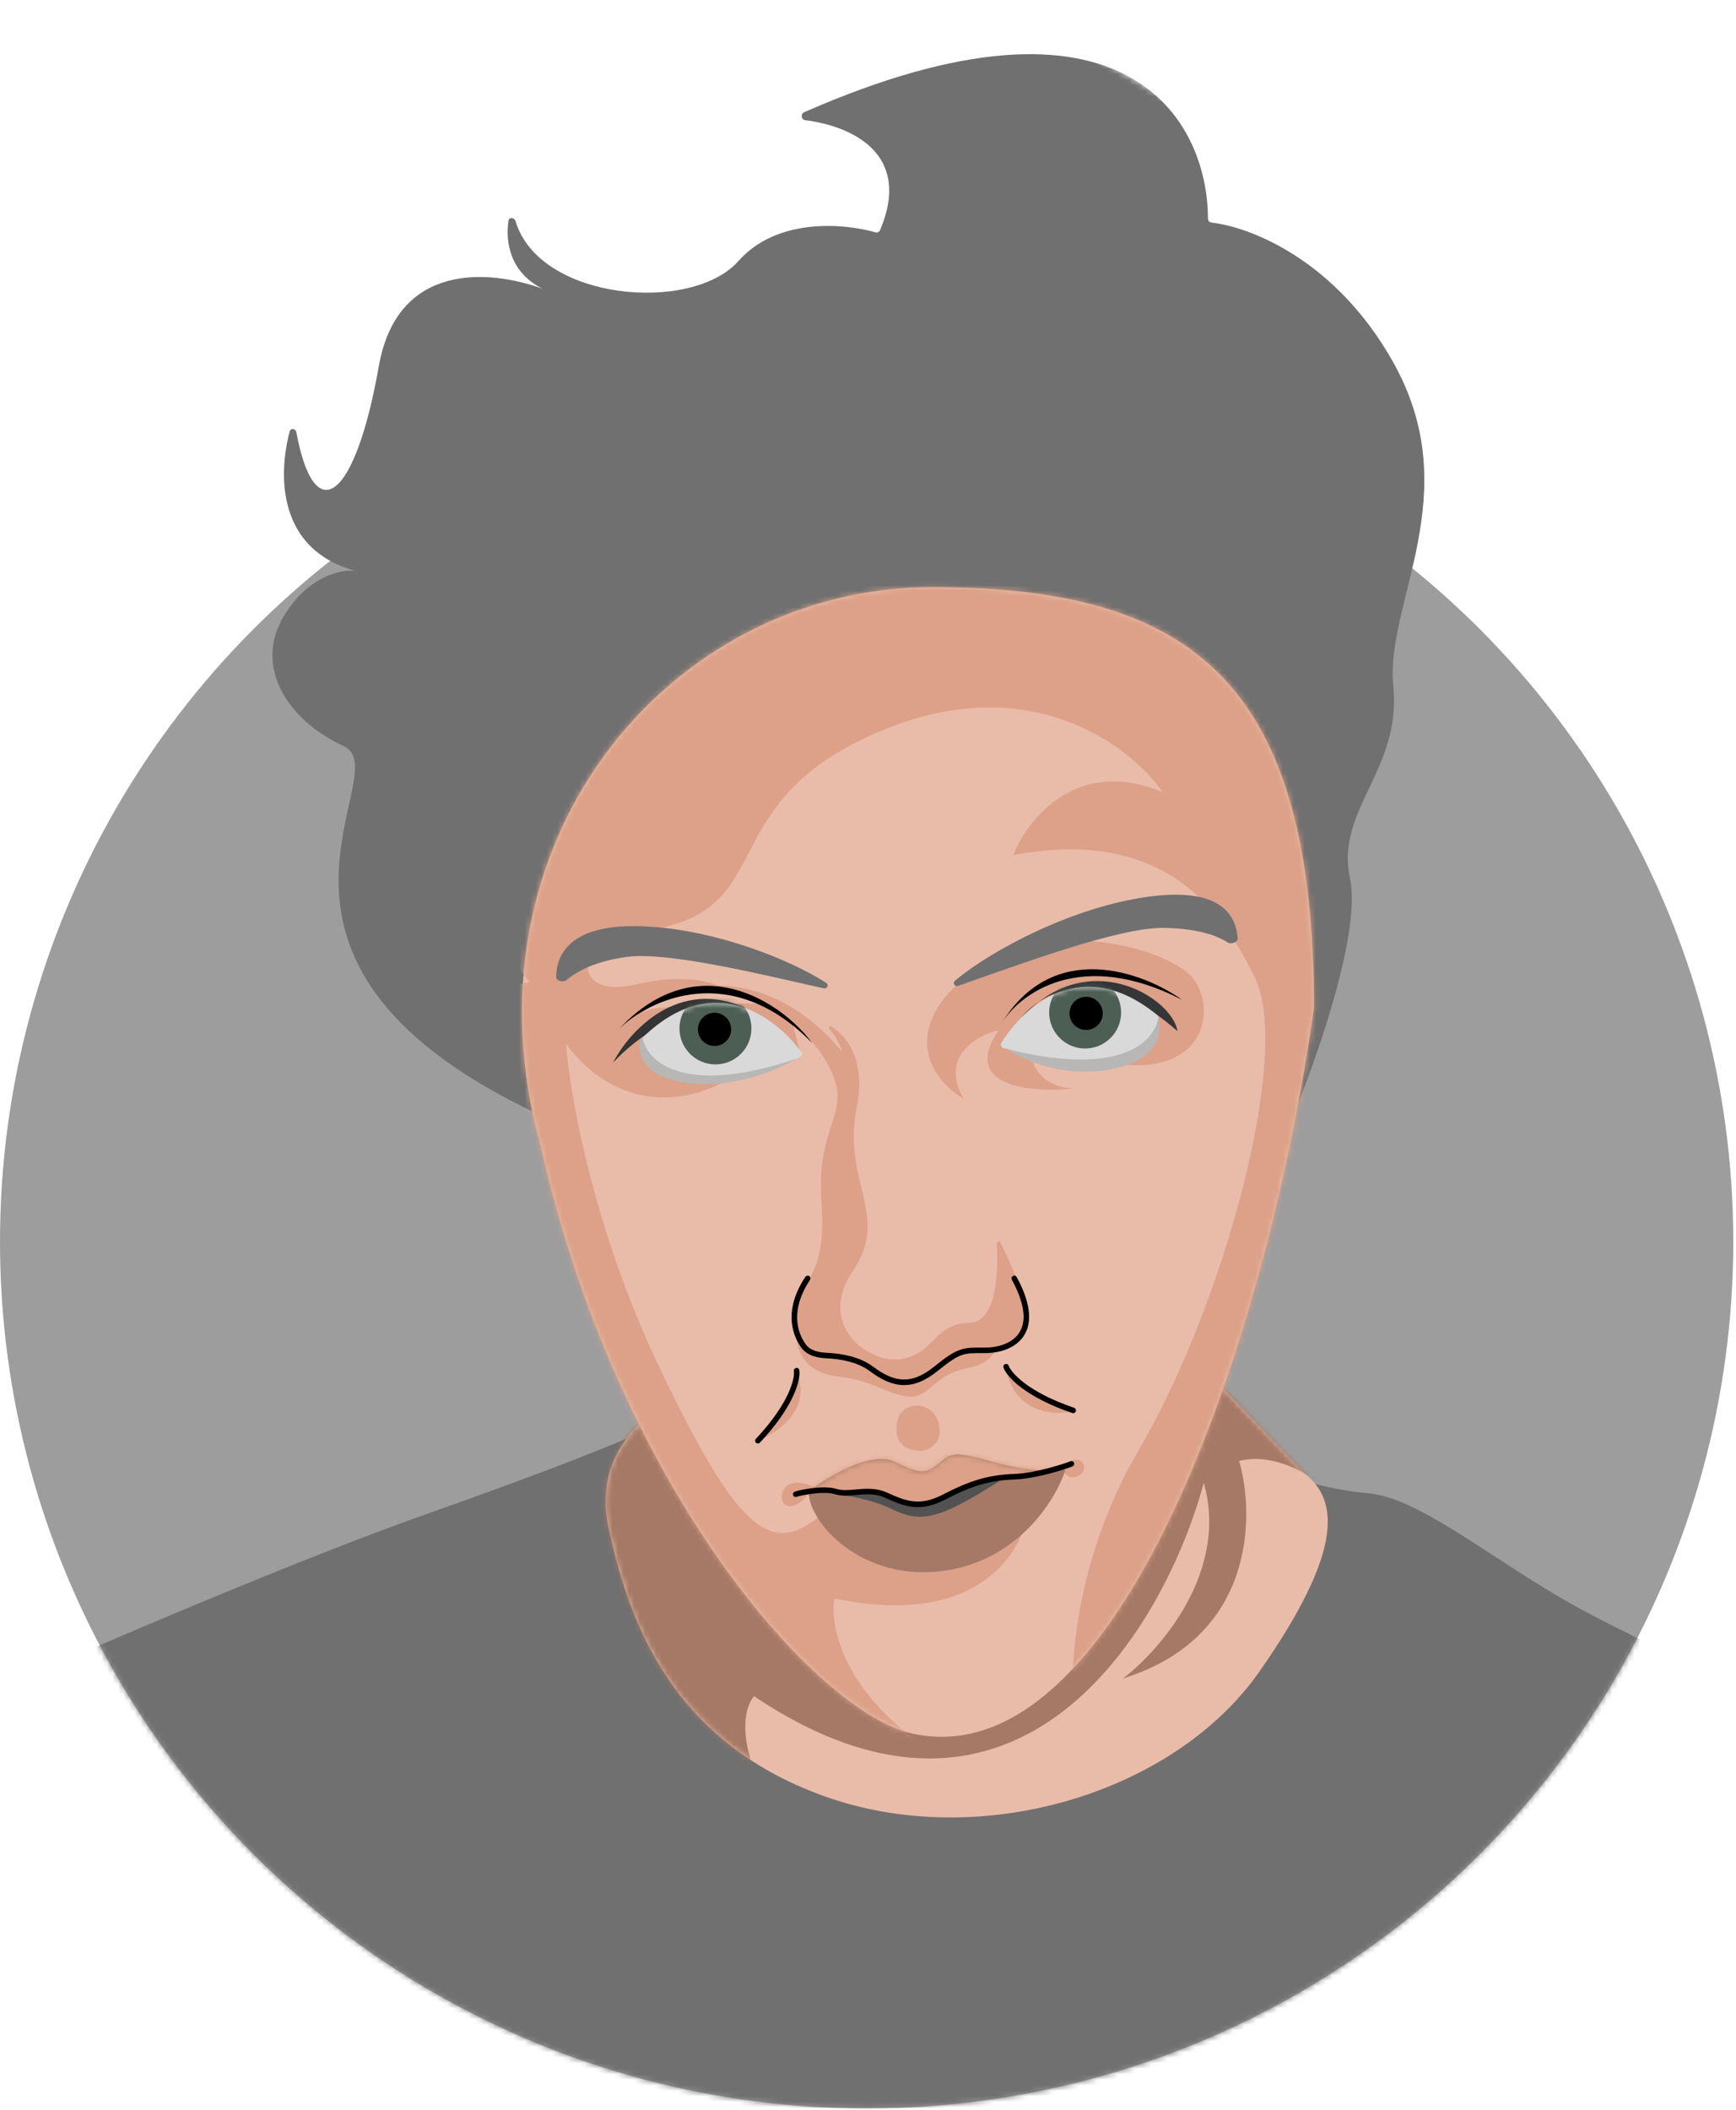 <svg width="316" height="384" viewBox="0 0 316 384" fill="none" xmlns="http://www.w3.org/2000/svg">
<circle cx="157.751" cy="225.979" r="157.751" fill="#9E9D9D"/>
<mask id="mask0_2390_11264" style="mask-type:alpha" maskUnits="userSpaceOnUse" x="0" y="0" width="316" height="384">
<path d="M315.503 225.979C315.503 313.102 244.875 383.73 157.751 383.73C70.628 383.73 0 313.102 0 225.979C0 138.855 70.628 0 157.751 0C244.875 0 315.503 138.855 315.503 225.979Z" fill="#D9D9D9"/>
</mask>
<g mask="url(#mask0_2390_11264)">
<path d="M245.73 159.801C247.783 169.298 240.088 191.608 235.445 202.947C235.217 203.503 234.418 203.496 234.159 202.953C230.144 194.511 216.448 175.576 187.813 156.276C157.514 135.854 115.972 178.302 98.654 202.5C98.465 202.764 98.105 202.837 97.811 202.699C38.105 174.543 72.79 140.482 62.579 135.795C52.339 131.095 46.128 121.358 51.668 112.125C56.099 104.739 62.244 103.564 64.762 103.899C50.624 100.154 50.557 86.705 52.723 78.543C52.902 77.871 53.817 77.966 53.944 78.65C57.229 96.406 64.627 91.178 68.959 66.631C72.286 47.774 88.876 48.966 98.72 52.533C92.875 49.567 91.985 44.18 92.554 40.193C92.656 39.481 93.632 39.553 93.838 40.242C98.173 54.736 125.919 57.108 134.429 47.494C141.44 39.574 153.618 40.639 159.375 42.286C159.703 42.38 160.058 42.212 160.191 41.898C166.13 27.925 154.96 22.936 146.552 21.866C145.846 21.776 145.703 20.721 146.355 20.435C205.174 -5.406 219.866 22.031 219.883 39.815C219.883 40.171 220.154 40.463 220.508 40.503C227.612 41.305 243.197 47.328 253.62 65.96C267.05 89.966 252.109 109.607 253.62 124.884C255.131 140.16 243.044 147.379 245.73 159.801Z" fill="#707070"/>
<path d="M77.856 275.466C101.493 267.14 113.781 262.037 116.971 260.526L220.381 257.168C226.257 267.744 240.19 270.934 249.088 271.773C257.985 272.613 269.736 282.349 284.005 290.743C295.421 297.458 316.069 306.523 324.967 310.216V383.577H1.474V306.691C17.086 299.752 54.22 283.793 77.856 275.466Z" fill="#707070"/>
<path d="M110.76 277.985C107.94 265.092 116.971 257.616 121.839 255.49L149.874 286.378L182.946 294.604L215.513 245.249L237.337 268.08C243.548 272.781 244.891 281.846 229.279 304.173C213.667 326.5 178.245 337.076 149.874 326.836C121.504 316.596 114.285 294.101 110.76 277.985Z" fill="#E9BCA9"/>
<mask id="mask1_2390_11264" style="mask-type:alpha" maskUnits="userSpaceOnUse" x="110" y="245" width="132" height="86">
<path d="M110.76 277.985C107.94 265.092 116.971 257.616 121.839 255.49L149.874 286.378L182.946 294.604L215.513 245.249L237.337 268.08C243.548 272.781 244.891 281.846 229.279 304.173C213.667 326.5 178.245 337.076 149.874 326.836C121.504 316.596 114.285 294.101 110.76 277.985Z" fill="#D9C0AA"/>
</mask>
<g mask="url(#mask1_2390_11264)">
<path d="M225.548 265.876C234.75 263.603 244.718 272.759 248.552 277.621L252.949 254.51L134.212 245.417C123.782 246.364 103.259 254.131 104.613 277.621C105.966 301.111 128.856 321.002 140.132 328.011C133.773 317.1 135.565 310.583 137.257 308.689C185.564 341.12 211.961 296.312 219.121 269.854C223.722 285.918 211.228 300.29 204.406 305.468C228.356 298.042 228.48 275.979 225.548 265.876Z" fill="#DCA188"/>
<path d="M225.548 265.876C234.75 263.603 244.718 272.759 248.552 277.621L252.949 254.51L134.212 245.417C123.782 246.364 103.259 254.131 104.613 277.621C105.966 301.111 128.856 321.002 140.132 328.011C133.773 317.1 135.565 310.583 137.257 308.689C185.564 341.12 211.961 296.312 219.121 269.854C223.722 285.918 211.228 300.29 204.406 305.468C228.356 298.042 228.48 275.979 225.548 265.876Z" fill="black" fill-opacity="0.25"/>
</g>
<path d="M239.182 183.404C230.522 244.764 203.429 323.516 166.157 315.521C148.745 311.786 112.605 271.102 98.504 208.921C82.892 153.355 121.934 106.854 169.682 106.854C217.43 106.854 239.182 124.531 239.182 183.404Z" fill="#E9BCA9"/>
<path d="M194.865 257C186.538 258.075 183.673 252.524 183.281 249.614L190.164 254.65L194.865 257Z" fill="#DCA188"/>
<path d="M138.626 261.869C141.816 260.526 147.59 256.295 145.173 250.117C144.558 252.412 142.386 257.974 138.626 261.869Z" fill="#DCA188"/>
<mask id="mask2_2390_11264" style="mask-type:alpha" maskUnits="userSpaceOnUse" x="95" y="106" width="145" height="211">
<path d="M239.182 183.404C230.522 244.764 203.429 323.516 166.157 315.521C148.745 311.786 112.605 271.102 98.504 208.921C82.892 153.355 121.934 106.854 169.682 106.854C217.43 106.854 239.182 124.531 239.182 183.404Z" fill="#D9C0AA"/>
</mask>
<g mask="url(#mask2_2390_11264)">
<path d="M207.286 263.883C194.796 285.237 194.36 306.915 195.703 315.085C206.615 304.453 231.594 275.634 244.218 245.417C256.842 215.2 247.016 171.832 240.525 153.926C237.895 143.238 228.438 118.538 211.651 105.242C190.667 88.623 138.29 101.717 113.612 121.862C88.935 142.007 92.796 169.202 94.307 175.246C95.516 180.081 102.981 182.632 106.562 183.304C102.421 179.834 98.974 172.157 118.313 169.202C142.487 165.509 128.889 145.364 161.792 132.438C188.115 122.097 205.999 135.963 211.651 144.189C196.072 137.608 187.029 149.057 184.455 155.604C210.812 150.736 221.723 164.166 228.438 177.932C235.153 191.697 222.898 237.191 207.286 263.883Z" fill="#DCA188"/>
</g>
<mask id="mask3_2390_11264" style="mask-type:alpha" maskUnits="userSpaceOnUse" x="95" y="106" width="145" height="211">
<path d="M239.182 183.404C230.522 244.764 203.429 323.516 166.157 315.521C148.745 311.786 112.605 271.102 98.504 208.921C82.892 153.355 121.934 106.854 169.682 106.854C217.43 106.854 239.182 124.531 239.182 183.404Z" fill="#DCA188"/>
</mask>
<g mask="url(#mask3_2390_11264)">
<path d="M103.037 190.019C113.915 204.254 127.938 199.755 133.59 195.726C125.42 195.167 110.356 192.436 115.459 185.99C120.563 179.543 128.554 179.275 131.911 179.946C130.176 178.827 124.558 177.092 115.963 179.107C107.368 181.121 106.45 176.701 107.066 174.239C104.492 175.582 98.37 178.435 94.475 179.107C89.607 179.946 81.885 220.068 100.015 261.365C114.519 294.403 151.496 312.734 168.172 317.771C153.13 307.295 151.049 295.499 151.888 290.911C177.405 296.283 185.911 282.965 186.974 275.634C179.856 290.273 160.058 280.838 151.049 274.291C140.808 284.028 134.933 279.999 119.992 248.775C108.039 223.795 103.708 199.196 103.037 190.019Z" fill="#DCA188"/>
</g>
<path d="M195.705 198.077C189.93 198.077 187.926 194.048 187.647 192.033C187.982 192.033 191.743 192.369 204.098 193.712C219.543 195.391 221.389 183.472 217.192 178.1C212.996 172.728 189.997 165.677 175.392 178.1C163.708 188.038 169.908 196.901 175.392 199.923C170.826 192 178.358 188.228 181.771 187.501C174.653 197.976 188.094 198.916 195.705 198.077Z" fill="#DCA188"/>
<path d="M153.231 191.362C141.547 177.26 127.994 178.435 122.678 180.786C133.825 179.308 137.73 181.401 138.29 182.632H129.896C135.671 183.707 142.935 189.571 145.844 192.369L144.333 186.493C146.068 187.612 150.008 191.16 151.888 196.398C154.238 202.945 148.53 205.631 149.538 218.893C150.545 232.155 145.844 233.162 144.837 237.863C143.83 242.563 145.844 245.585 148.53 246.592C151.216 247.599 153.567 248.775 160.114 251.46C166.661 254.146 170.69 250.621 172.704 248.775C174.719 246.928 179.587 246.424 183.616 245.081C187.645 243.738 187.141 238.534 185.966 235.009C185.212 232.745 183.397 228.816 182.103 226.138C181.94 225.8 181.409 225.949 181.434 226.324C181.805 231.99 181.242 240.597 176.565 240.717C170.018 240.884 170.354 245.921 164.478 247.264C158.603 248.607 148.362 241.388 155.245 231.316C162.128 221.243 153.231 214.864 155.917 201.77C157.685 193.151 154.27 188.638 151.322 186.811C151 186.612 150.749 187.024 151.003 187.304C152.397 188.841 153.059 190.544 153.231 191.362Z" fill="#DCA188"/>
<path d="M112.774 187.165C118.37 181.793 133.221 174.809 147.86 189.851C142.376 182.408 127.044 172.056 112.774 187.165Z" fill="black"/>
<path d="M118.416 197.191C125.237 200.639 131.263 197.564 133.423 195.595C112.959 194.957 117.051 187.348 121.656 183.304C111.594 183.463 109.889 192.881 118.416 197.191Z" fill="#DCA188"/>
<path d="M214.169 186.661C213.229 192.033 207.622 193.712 204.936 193.88C216.083 187.031 207.007 181.513 201.075 179.61C205.832 179.722 215.109 181.289 214.169 186.661Z" fill="#DCA188"/>
<path d="M148.532 249.278C145.577 247.667 144.95 244.578 145.006 243.235C145.51 244.578 147.222 247.163 150.042 246.76C153.568 246.256 156.422 248.103 160.954 250.789C165.487 253.475 169.348 250.118 170.859 248.775C172.37 247.432 174.72 245.249 177.07 245.753C178.95 246.156 180.763 245.585 181.435 245.249C179.42 249.782 175.224 248.103 171.362 250.957C167.501 253.811 167.333 255.657 160.283 252.636C153.232 249.614 152.225 251.293 148.532 249.278Z" fill="#DCA188"/>
<path d="M117.977 194.215C115.774 191.736 116.187 189.067 117.138 188.676C121.033 198.211 137.786 195.055 145.844 192.201C132.415 200.091 120.663 197.237 117.977 194.215Z" fill="#B9B6B6"/>
<path d="M135.773 183.472C131.633 182.632 121.001 183.438 111.6 193.376C114.509 187.724 123.418 177.831 135.773 183.472Z" fill="#353434"/>
<path d="M117.231 188.592C129.945 176.471 141.214 185.119 145.854 191.494C146.112 191.849 145.934 192.348 145.519 192.49C125.088 199.502 118.104 193.585 117.042 189.189C116.99 188.974 117.071 188.745 117.231 188.592Z" fill="#D9D9D9"/>
<mask id="mask4_2390_11264" style="mask-type:alpha" maskUnits="userSpaceOnUse" x="117" y="182" width="29" height="14">
<path d="M117.231 188.592C129.945 176.471 141.214 185.119 145.854 191.494C146.112 191.849 145.934 192.348 145.519 192.49C125.088 199.502 118.104 193.585 117.042 189.189C116.99 188.974 117.071 188.745 117.231 188.592Z" fill="#D9D9D9"/>
</mask>
<g mask="url(#mask4_2390_11264)">
<path d="M136.78 187.165C136.78 190.781 133.848 193.712 130.233 193.712C126.617 193.712 123.686 190.781 123.686 187.165C123.686 183.549 126.617 180.618 130.233 180.618C133.848 180.618 136.78 183.549 136.78 187.165Z" fill="#4D5E55"/>
</g>
<path d="M170.858 259.015C171.798 262.507 169.235 263.827 167.836 264.051C163.471 264.051 162.632 261.197 163.471 258.175C164.311 255.154 169.683 254.65 170.858 259.015Z" fill="#DCA188"/>
<path d="M185.967 185.15C186.715 184.192 187.762 183.186 189.082 182.312C200.735 173.471 213.568 182.279 214.337 187.668C202.97 177.576 194.075 179.004 189.082 182.312C188.03 183.11 186.989 184.05 185.967 185.15Z" fill="#353637"/>
<path d="M201.579 194.719C192.178 196.196 184.792 192.201 182.273 190.187C201.478 194.35 209.301 188.788 210.812 185.318C211.651 187.836 210.98 193.242 201.579 194.719Z" fill="#B9B6B6"/>
<path d="M210.597 184.697C196.99 173.588 186.419 183.076 182.282 189.789C182.052 190.162 182.268 190.646 182.692 190.756C203.601 196.179 210.111 189.743 210.832 185.279C210.867 185.06 210.769 184.838 210.597 184.697Z" fill="#D9D9D9"/>
<mask id="mask5_2390_11264" style="mask-type:alpha" maskUnits="userSpaceOnUse" x="182" y="179" width="29" height="14">
<path d="M210.597 184.697C196.989 173.588 186.418 183.076 182.281 189.789C182.051 190.162 182.267 190.646 182.691 190.756C203.6 196.179 210.11 189.743 210.831 185.279C210.866 185.06 210.768 184.838 210.597 184.697Z" fill="#D9D9D9"/>
</mask>
<g mask="url(#mask5_2390_11264)">
<path d="M190.997 184.775C191.275 188.381 194.422 191.078 198.027 190.8C201.633 190.523 204.33 187.375 204.052 183.77C203.775 180.165 200.627 177.467 197.022 177.745C193.417 178.023 190.719 181.17 190.997 184.775Z" fill="#4D5E55"/>
</g>
<path d="M133.086 187.333C133.086 189.001 131.734 190.354 130.065 190.354C128.396 190.354 127.043 189.001 127.043 187.333C127.043 185.664 128.396 184.311 130.065 184.311C131.734 184.311 133.086 185.664 133.086 187.333Z" fill="black"/>
<path d="M194.692 184.66C194.82 186.324 196.273 187.569 197.937 187.44C199.6 187.312 200.845 185.86 200.717 184.196C200.589 182.532 199.136 181.287 197.473 181.415C195.809 181.543 194.564 182.996 194.692 184.66Z" fill="black"/>
<path d="M196.543 268.416C195.066 269.356 194.137 268.584 193.857 268.08C193.353 268.08 192.782 267.711 194.528 266.233C196.711 264.387 198.389 267.241 196.543 268.416Z" fill="#DCA188"/>
<path d="M148.196 270.598C146.797 269.927 143.73 269.087 142.656 271.102C141.313 273.62 143.999 276.642 148.196 270.598Z" fill="#DCA188"/>
<path fill-rule="evenodd" clip-rule="evenodd" d="M184.383 232.216C184.627 232.083 184.933 232.174 185.066 232.418C187.991 237.791 187.8 241.326 186.073 243.517C184.39 245.652 181.409 246.284 179.249 246.256C179.083 246.256 178.925 246.256 178.772 246.256C177.109 246.253 176.158 246.252 175.151 246.587C174.051 246.954 172.856 247.737 170.671 249.502C168.432 251.311 166.386 252.137 164.336 252.069C162.298 252.001 160.351 251.05 158.301 249.513C156.136 247.889 152.991 247.319 150.538 247.21C148.89 247.137 146.951 246.785 145.851 245.249C144.909 243.934 144.141 242.139 144.092 239.949C144.044 237.755 144.718 235.204 146.601 232.379C146.755 232.148 147.068 232.085 147.299 232.24C147.531 232.394 147.593 232.707 147.439 232.938C145.653 235.617 145.056 237.969 145.099 239.926C145.143 241.886 145.829 243.488 146.67 244.663C147.474 245.785 148.965 246.132 150.583 246.204C153.1 246.316 156.495 246.899 158.906 248.707C160.885 250.192 162.631 251.004 164.37 251.062C166.097 251.12 167.913 250.435 170.038 248.718C172.218 246.958 173.541 246.062 174.833 245.632C176.003 245.241 177.126 245.244 178.733 245.248C178.9 245.249 179.073 245.249 179.252 245.249H179.255L179.259 245.249C181.295 245.276 183.885 244.666 185.282 242.894C186.635 241.176 187.032 238.136 184.182 232.899C184.049 232.655 184.139 232.349 184.383 232.216Z" fill="black"/>
<path d="M162.969 266.066C158.724 263.943 150.852 268.636 147.317 271.339C147.234 271.402 147.188 271.495 147.192 271.599C147.379 277.682 158.072 288.867 173.713 285.539C185.91 282.944 192.09 272.931 193.856 267.765C193.938 267.527 193.728 267.295 193.479 267.334C183.801 268.855 175.33 262.758 172.034 265.394C168.677 268.08 168.341 268.752 162.969 266.066Z" fill="#DCA188"/>
<path d="M162.969 266.066C158.724 263.943 150.852 268.636 147.317 271.339C147.234 271.402 147.188 271.495 147.192 271.599C147.379 277.682 158.072 288.867 173.713 285.539C185.91 282.944 192.09 272.931 193.856 267.765C193.938 267.527 193.728 267.295 193.479 267.334C183.801 268.855 175.33 262.758 172.034 265.394C168.677 268.08 168.341 268.752 162.969 266.066Z" fill="black" fill-opacity="0.25"/>
<mask id="mask6_2390_11264" style="mask-type:alpha" maskUnits="userSpaceOnUse" x="147" y="264" width="47" height="23">
<path d="M162.969 266.066C158.724 263.943 150.852 268.636 147.317 271.339C147.234 271.402 147.188 271.495 147.192 271.599C147.379 277.682 158.072 288.867 173.713 285.539C185.91 282.944 192.09 272.931 193.856 267.765C193.938 267.527 193.728 267.295 193.479 267.334C183.801 268.855 175.33 262.758 172.034 265.394C168.677 268.08 168.341 268.752 162.969 266.066Z" fill="#B87567"/>
</mask>
<g mask="url(#mask6_2390_11264)">
<path d="M146.686 268.584L148.029 271.438L149.539 271.27L153.568 271.773L157.765 271.438L163.305 272.948L168.173 273.956L178.414 269.759L187.815 268.416L193.354 267.241L192.851 262.54L182.275 261.533L168.845 264.219L158.101 262.54L146.686 268.584Z" fill="#DCA188"/>
</g>
<path d="M162.296 274.627C158.332 272.74 154.35 272.221 152.896 272.109C159.778 270.43 161.121 271.605 163.639 273.116C165.654 274.325 168.732 273.844 170.019 273.452L176.901 270.094L182.609 269.087C170.396 277.03 167.372 277.043 162.296 274.627Z" fill="#525252"/>
<path fill-rule="evenodd" clip-rule="evenodd" d="M195.498 266.211C195.603 266.468 195.48 266.762 195.223 266.867C194.58 267.13 192.929 267.691 190.953 268.202C188.979 268.714 186.643 269.186 184.641 269.255C179.871 269.419 176.588 270.563 172.097 272.892C169.757 274.105 167.853 274.427 166.08 274.225C164.331 274.026 162.749 273.318 161.083 272.568C159.527 271.868 158 271.899 156.462 272.023C156.269 272.039 156.075 272.056 155.879 272.074C154.556 272.193 153.179 272.316 151.906 271.918C150.944 271.617 149.416 271.658 147.975 271.833C146.54 272.006 145.323 272.294 145.019 272.411C144.759 272.511 144.468 272.382 144.368 272.122C144.268 271.862 144.397 271.571 144.657 271.471C145.08 271.308 146.398 271.009 147.854 270.833C149.302 270.657 151.02 270.586 152.207 270.957C153.274 271.29 154.429 271.189 155.774 271.071C155.972 271.054 156.174 271.036 156.38 271.019C157.947 270.892 159.694 270.839 161.496 271.65C163.187 272.411 164.627 273.046 166.194 273.224C167.736 273.4 169.441 273.135 171.634 271.998C176.208 269.626 179.64 268.419 184.606 268.248C186.499 268.183 188.752 267.732 190.701 267.227C192.648 266.723 194.253 266.176 194.841 265.935C195.099 265.83 195.393 265.953 195.498 266.211Z" fill="black"/>
<path d="M211.821 168.867C203.557 168.743 184.845 175.784 174.433 179.405C173.771 179.635 173.325 178.895 173.864 178.446C180.64 172.811 195.444 164.966 209.302 163.159C222.064 161.494 224.969 166.401 225.308 170.777C225.362 171.47 224.039 171.91 223.459 171.526C221.477 170.215 217.809 168.956 211.821 168.867Z" fill="#707070"/>
<path d="M114.139 174.143C121.773 173.135 139.795 177.61 149.91 179.867C150.595 180.019 150.952 179.238 150.363 178.858C143.388 174.355 128.866 168.725 115.861 168.547C103.919 168.385 101.27 173.591 101.237 177.832C101.231 178.527 102.582 178.833 103.107 178.377C104.979 176.749 108.536 174.883 114.139 174.143Z" fill="#707070"/>
<path fill-rule="evenodd" clip-rule="evenodd" d="M144.933 248.948C145.208 248.907 145.464 249.097 145.505 249.372C145.638 250.27 145.373 251.923 144.338 254.137C143.293 256.372 141.442 259.227 138.323 262.549C138.133 262.752 137.814 262.762 137.611 262.572C137.408 262.381 137.398 262.063 137.589 261.86C140.648 258.601 142.433 255.832 143.426 253.711C144.427 251.569 144.599 250.132 144.508 249.52C144.468 249.245 144.658 248.989 144.933 248.948Z" fill="black"/>
<path fill-rule="evenodd" clip-rule="evenodd" d="M182.968 248.252C182.705 248.345 182.569 248.633 182.662 248.895C182.966 249.751 183.975 251.086 185.929 252.555C187.9 254.038 190.875 255.69 195.188 257.159C195.451 257.249 195.737 257.108 195.827 256.845C195.917 256.582 195.776 256.296 195.513 256.206C191.282 254.764 188.406 253.158 186.534 251.75C184.645 250.329 183.818 249.141 183.611 248.558C183.518 248.296 183.23 248.159 182.968 248.252Z" fill="black"/>
<path d="M182.273 186.326C182.301 186.28 182.328 186.235 182.356 186.189C191.771 170.783 208.147 176.939 215.177 181.961C196.798 172.505 185.705 180.758 182.356 186.189C182.329 186.234 182.301 186.28 182.273 186.326Z" fill="black"/>
</g>
</svg>
